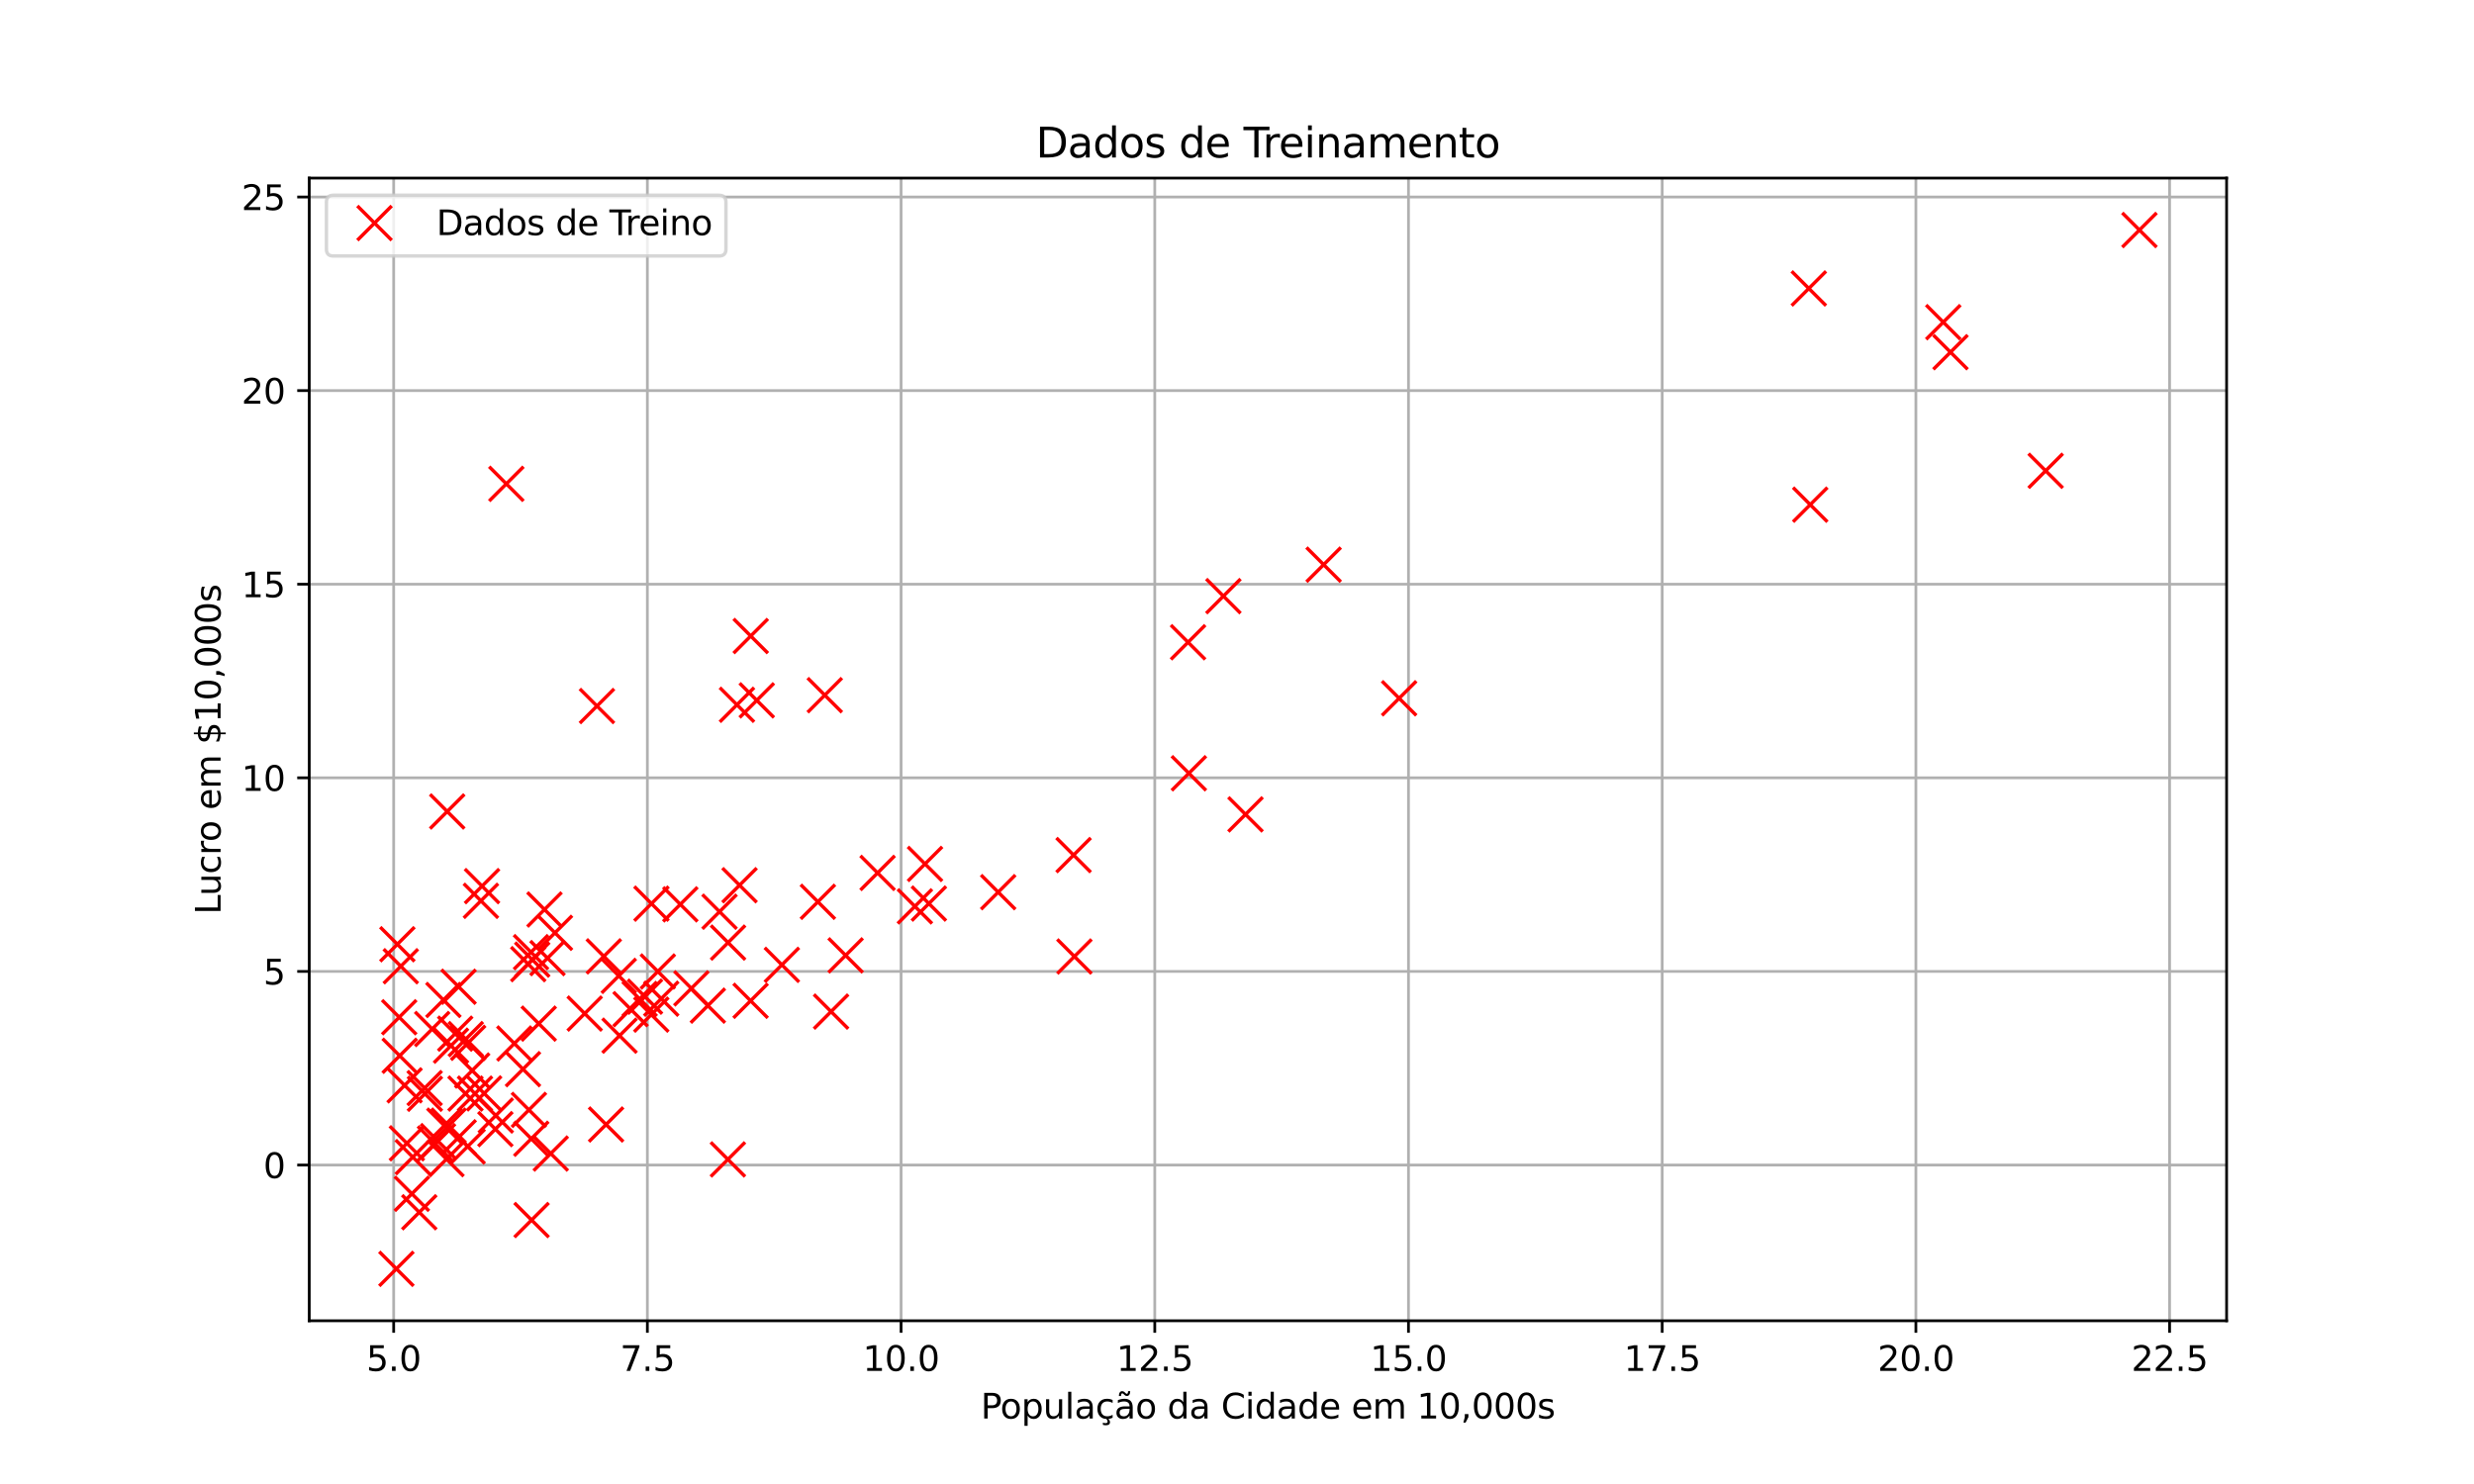 <?xml version="1.0" encoding="utf-8" standalone="no"?>
<!DOCTYPE svg PUBLIC "-//W3C//DTD SVG 1.1//EN"
  "http://www.w3.org/Graphics/SVG/1.1/DTD/svg11.dtd">
<svg xmlns:xlink="http://www.w3.org/1999/xlink" width="720pt" height="432pt" viewBox="0 0 720 432" xmlns="http://www.w3.org/2000/svg" version="1.1">
 <defs>
  <style type="text/css">*{stroke-linejoin: round; stroke-linecap: butt}</style>
 </defs>
 <g id="figure_1">
  <g id="patch_1">
   <path d="M 0 432 
L 720 432 
L 720 0 
L 0 0 
z
" style="fill: #ffffff"/>
  </g>
  <g id="axes_1">
   <g id="patch_2">
    <path d="M 90 384.48 
L 648 384.48 
L 648 51.84 
L 90 51.84 
z
" style="fill: #ffffff"/>
   </g>
   <g id="matplotlib.axis_1">
    <g id="xtick_1">
     <g id="line2d_1">
      <path d="M 114.569 384.48 
L 114.569 51.84 
" clip-path="url(#p5a720059ff)" style="fill: none; stroke: #b0b0b0; stroke-width: 0.8; stroke-linecap: square"/>
     </g>
     <g id="line2d_2">
      <defs>
       <path id="m216f04d766" d="M 0 0 
L 0 3.5 
" style="stroke: #000000; stroke-width: 0.8"/>
      </defs>
      <g>
       <use xlink:href="#m216f04d766" x="114.569" y="384.48" style="stroke: #000000; stroke-width: 0.8"/>
      </g>
     </g>
     <g id="text_1">
      <!-- 5.0 -->
      <g transform="translate(106.618 399.078) scale(0.1 -0.1)">
       <defs>
        <path id="DejaVuSans-35" d="M 691 4666 
L 3169 4666 
L 3169 4134 
L 1269 4134 
L 1269 2991 
Q 1406 3038 1543 3061 
Q 1681 3084 1819 3084 
Q 2600 3084 3056 2656 
Q 3513 2228 3513 1497 
Q 3513 744 3044 326 
Q 2575 -91 1722 -91 
Q 1428 -91 1123 -41 
Q 819 9 494 109 
L 494 744 
Q 775 591 1075 516 
Q 1375 441 1709 441 
Q 2250 441 2565 725 
Q 2881 1009 2881 1497 
Q 2881 1984 2565 2268 
Q 2250 2553 1709 2553 
Q 1456 2553 1204 2497 
Q 953 2441 691 2322 
L 691 4666 
z
" transform="scale(0.016)"/>
        <path id="DejaVuSans-2e" d="M 684 794 
L 1344 794 
L 1344 0 
L 684 0 
L 684 794 
z
" transform="scale(0.016)"/>
        <path id="DejaVuSans-30" d="M 2034 4250 
Q 1547 4250 1301 3770 
Q 1056 3291 1056 2328 
Q 1056 1369 1301 889 
Q 1547 409 2034 409 
Q 2525 409 2770 889 
Q 3016 1369 3016 2328 
Q 3016 3291 2770 3770 
Q 2525 4250 2034 4250 
z
M 2034 4750 
Q 2819 4750 3233 4129 
Q 3647 3509 3647 2328 
Q 3647 1150 3233 529 
Q 2819 -91 2034 -91 
Q 1250 -91 836 529 
Q 422 1150 422 2328 
Q 422 3509 836 4129 
Q 1250 4750 2034 4750 
z
" transform="scale(0.016)"/>
       </defs>
       <use xlink:href="#DejaVuSans-35"/>
       <use xlink:href="#DejaVuSans-2e" transform="translate(63.623 0)"/>
       <use xlink:href="#DejaVuSans-30" transform="translate(95.41 0)"/>
      </g>
     </g>
    </g>
    <g id="xtick_2">
     <g id="line2d_3">
      <path d="M 188.403 384.48 
L 188.403 51.84 
" clip-path="url(#p5a720059ff)" style="fill: none; stroke: #b0b0b0; stroke-width: 0.8; stroke-linecap: square"/>
     </g>
     <g id="line2d_4">
      <g>
       <use xlink:href="#m216f04d766" x="188.403" y="384.48" style="stroke: #000000; stroke-width: 0.8"/>
      </g>
     </g>
     <g id="text_2">
      <!-- 7.5 -->
      <g transform="translate(180.452 399.078) scale(0.1 -0.1)">
       <defs>
        <path id="DejaVuSans-37" d="M 525 4666 
L 3525 4666 
L 3525 4397 
L 1831 0 
L 1172 0 
L 2766 4134 
L 525 4134 
L 525 4666 
z
" transform="scale(0.016)"/>
       </defs>
       <use xlink:href="#DejaVuSans-37"/>
       <use xlink:href="#DejaVuSans-2e" transform="translate(63.623 0)"/>
       <use xlink:href="#DejaVuSans-35" transform="translate(95.41 0)"/>
      </g>
     </g>
    </g>
    <g id="xtick_3">
     <g id="line2d_5">
      <path d="M 262.237 384.48 
L 262.237 51.84 
" clip-path="url(#p5a720059ff)" style="fill: none; stroke: #b0b0b0; stroke-width: 0.8; stroke-linecap: square"/>
     </g>
     <g id="line2d_6">
      <g>
       <use xlink:href="#m216f04d766" x="262.237" y="384.48" style="stroke: #000000; stroke-width: 0.8"/>
      </g>
     </g>
     <g id="text_3">
      <!-- 10.0 -->
      <g transform="translate(251.105 399.078) scale(0.1 -0.1)">
       <defs>
        <path id="DejaVuSans-31" d="M 794 531 
L 1825 531 
L 1825 4091 
L 703 3866 
L 703 4441 
L 1819 4666 
L 2450 4666 
L 2450 531 
L 3481 531 
L 3481 0 
L 794 0 
L 794 531 
z
" transform="scale(0.016)"/>
       </defs>
       <use xlink:href="#DejaVuSans-31"/>
       <use xlink:href="#DejaVuSans-30" transform="translate(63.623 0)"/>
       <use xlink:href="#DejaVuSans-2e" transform="translate(127.246 0)"/>
       <use xlink:href="#DejaVuSans-30" transform="translate(159.033 0)"/>
      </g>
     </g>
    </g>
    <g id="xtick_4">
     <g id="line2d_7">
      <path d="M 336.071 384.48 
L 336.071 51.84 
" clip-path="url(#p5a720059ff)" style="fill: none; stroke: #b0b0b0; stroke-width: 0.8; stroke-linecap: square"/>
     </g>
     <g id="line2d_8">
      <g>
       <use xlink:href="#m216f04d766" x="336.071" y="384.48" style="stroke: #000000; stroke-width: 0.8"/>
      </g>
     </g>
     <g id="text_4">
      <!-- 12.5 -->
      <g transform="translate(324.939 399.078) scale(0.1 -0.1)">
       <defs>
        <path id="DejaVuSans-32" d="M 1228 531 
L 3431 531 
L 3431 0 
L 469 0 
L 469 531 
Q 828 903 1448 1529 
Q 2069 2156 2228 2338 
Q 2531 2678 2651 2914 
Q 2772 3150 2772 3378 
Q 2772 3750 2511 3984 
Q 2250 4219 1831 4219 
Q 1534 4219 1204 4116 
Q 875 4013 500 3803 
L 500 4441 
Q 881 4594 1212 4672 
Q 1544 4750 1819 4750 
Q 2544 4750 2975 4387 
Q 3406 4025 3406 3419 
Q 3406 3131 3298 2873 
Q 3191 2616 2906 2266 
Q 2828 2175 2409 1742 
Q 1991 1309 1228 531 
z
" transform="scale(0.016)"/>
       </defs>
       <use xlink:href="#DejaVuSans-31"/>
       <use xlink:href="#DejaVuSans-32" transform="translate(63.623 0)"/>
       <use xlink:href="#DejaVuSans-2e" transform="translate(127.246 0)"/>
       <use xlink:href="#DejaVuSans-35" transform="translate(159.033 0)"/>
      </g>
     </g>
    </g>
    <g id="xtick_5">
     <g id="line2d_9">
      <path d="M 409.906 384.48 
L 409.906 51.84 
" clip-path="url(#p5a720059ff)" style="fill: none; stroke: #b0b0b0; stroke-width: 0.8; stroke-linecap: square"/>
     </g>
     <g id="line2d_10">
      <g>
       <use xlink:href="#m216f04d766" x="409.906" y="384.48" style="stroke: #000000; stroke-width: 0.8"/>
      </g>
     </g>
     <g id="text_5">
      <!-- 15.0 -->
      <g transform="translate(398.773 399.078) scale(0.1 -0.1)">
       <use xlink:href="#DejaVuSans-31"/>
       <use xlink:href="#DejaVuSans-35" transform="translate(63.623 0)"/>
       <use xlink:href="#DejaVuSans-2e" transform="translate(127.246 0)"/>
       <use xlink:href="#DejaVuSans-30" transform="translate(159.033 0)"/>
      </g>
     </g>
    </g>
    <g id="xtick_6">
     <g id="line2d_11">
      <path d="M 483.74 384.48 
L 483.74 51.84 
" clip-path="url(#p5a720059ff)" style="fill: none; stroke: #b0b0b0; stroke-width: 0.8; stroke-linecap: square"/>
     </g>
     <g id="line2d_12">
      <g>
       <use xlink:href="#m216f04d766" x="483.74" y="384.48" style="stroke: #000000; stroke-width: 0.8"/>
      </g>
     </g>
     <g id="text_6">
      <!-- 17.5 -->
      <g transform="translate(472.607 399.078) scale(0.1 -0.1)">
       <use xlink:href="#DejaVuSans-31"/>
       <use xlink:href="#DejaVuSans-37" transform="translate(63.623 0)"/>
       <use xlink:href="#DejaVuSans-2e" transform="translate(127.246 0)"/>
       <use xlink:href="#DejaVuSans-35" transform="translate(159.033 0)"/>
      </g>
     </g>
    </g>
    <g id="xtick_7">
     <g id="line2d_13">
      <path d="M 557.574 384.48 
L 557.574 51.84 
" clip-path="url(#p5a720059ff)" style="fill: none; stroke: #b0b0b0; stroke-width: 0.8; stroke-linecap: square"/>
     </g>
     <g id="line2d_14">
      <g>
       <use xlink:href="#m216f04d766" x="557.574" y="384.48" style="stroke: #000000; stroke-width: 0.8"/>
      </g>
     </g>
     <g id="text_7">
      <!-- 20.0 -->
      <g transform="translate(546.441 399.078) scale(0.1 -0.1)">
       <use xlink:href="#DejaVuSans-32"/>
       <use xlink:href="#DejaVuSans-30" transform="translate(63.623 0)"/>
       <use xlink:href="#DejaVuSans-2e" transform="translate(127.246 0)"/>
       <use xlink:href="#DejaVuSans-30" transform="translate(159.033 0)"/>
      </g>
     </g>
    </g>
    <g id="xtick_8">
     <g id="line2d_15">
      <path d="M 631.408 384.48 
L 631.408 51.84 
" clip-path="url(#p5a720059ff)" style="fill: none; stroke: #b0b0b0; stroke-width: 0.8; stroke-linecap: square"/>
     </g>
     <g id="line2d_16">
      <g>
       <use xlink:href="#m216f04d766" x="631.408" y="384.48" style="stroke: #000000; stroke-width: 0.8"/>
      </g>
     </g>
     <g id="text_8">
      <!-- 22.5 -->
      <g transform="translate(620.275 399.078) scale(0.1 -0.1)">
       <use xlink:href="#DejaVuSans-32"/>
       <use xlink:href="#DejaVuSans-32" transform="translate(63.623 0)"/>
       <use xlink:href="#DejaVuSans-2e" transform="translate(127.246 0)"/>
       <use xlink:href="#DejaVuSans-35" transform="translate(159.033 0)"/>
      </g>
     </g>
    </g>
    <g id="text_9">
     <!-- População da Cidade em 10,000s -->
     <g transform="translate(285.427 412.927) scale(0.1 -0.1)">
      <defs>
       <path id="DejaVuSans-50" d="M 1259 4147 
L 1259 2394 
L 2053 2394 
Q 2494 2394 2734 2622 
Q 2975 2850 2975 3272 
Q 2975 3691 2734 3919 
Q 2494 4147 2053 4147 
L 1259 4147 
z
M 628 4666 
L 2053 4666 
Q 2838 4666 3239 4311 
Q 3641 3956 3641 3272 
Q 3641 2581 3239 2228 
Q 2838 1875 2053 1875 
L 1259 1875 
L 1259 0 
L 628 0 
L 628 4666 
z
" transform="scale(0.016)"/>
       <path id="DejaVuSans-6f" d="M 1959 3097 
Q 1497 3097 1228 2736 
Q 959 2375 959 1747 
Q 959 1119 1226 758 
Q 1494 397 1959 397 
Q 2419 397 2687 759 
Q 2956 1122 2956 1747 
Q 2956 2369 2687 2733 
Q 2419 3097 1959 3097 
z
M 1959 3584 
Q 2709 3584 3137 3096 
Q 3566 2609 3566 1747 
Q 3566 888 3137 398 
Q 2709 -91 1959 -91 
Q 1206 -91 779 398 
Q 353 888 353 1747 
Q 353 2609 779 3096 
Q 1206 3584 1959 3584 
z
" transform="scale(0.016)"/>
       <path id="DejaVuSans-70" d="M 1159 525 
L 1159 -1331 
L 581 -1331 
L 581 3500 
L 1159 3500 
L 1159 2969 
Q 1341 3281 1617 3432 
Q 1894 3584 2278 3584 
Q 2916 3584 3314 3078 
Q 3713 2572 3713 1747 
Q 3713 922 3314 415 
Q 2916 -91 2278 -91 
Q 1894 -91 1617 61 
Q 1341 213 1159 525 
z
M 3116 1747 
Q 3116 2381 2855 2742 
Q 2594 3103 2138 3103 
Q 1681 3103 1420 2742 
Q 1159 2381 1159 1747 
Q 1159 1113 1420 752 
Q 1681 391 2138 391 
Q 2594 391 2855 752 
Q 3116 1113 3116 1747 
z
" transform="scale(0.016)"/>
       <path id="DejaVuSans-75" d="M 544 1381 
L 544 3500 
L 1119 3500 
L 1119 1403 
Q 1119 906 1312 657 
Q 1506 409 1894 409 
Q 2359 409 2629 706 
Q 2900 1003 2900 1516 
L 2900 3500 
L 3475 3500 
L 3475 0 
L 2900 0 
L 2900 538 
Q 2691 219 2414 64 
Q 2138 -91 1772 -91 
Q 1169 -91 856 284 
Q 544 659 544 1381 
z
M 1991 3584 
L 1991 3584 
z
" transform="scale(0.016)"/>
       <path id="DejaVuSans-6c" d="M 603 4863 
L 1178 4863 
L 1178 0 
L 603 0 
L 603 4863 
z
" transform="scale(0.016)"/>
       <path id="DejaVuSans-61" d="M 2194 1759 
Q 1497 1759 1228 1600 
Q 959 1441 959 1056 
Q 959 750 1161 570 
Q 1363 391 1709 391 
Q 2188 391 2477 730 
Q 2766 1069 2766 1631 
L 2766 1759 
L 2194 1759 
z
M 3341 1997 
L 3341 0 
L 2766 0 
L 2766 531 
Q 2569 213 2275 61 
Q 1981 -91 1556 -91 
Q 1019 -91 701 211 
Q 384 513 384 1019 
Q 384 1609 779 1909 
Q 1175 2209 1959 2209 
L 2766 2209 
L 2766 2266 
Q 2766 2663 2505 2880 
Q 2244 3097 1772 3097 
Q 1472 3097 1187 3025 
Q 903 2953 641 2809 
L 641 3341 
Q 956 3463 1253 3523 
Q 1550 3584 1831 3584 
Q 2591 3584 2966 3190 
Q 3341 2797 3341 1997 
z
" transform="scale(0.016)"/>
       <path id="DejaVuSans-e7" d="M 3122 3366 
L 3122 2828 
Q 2878 2963 2633 3030 
Q 2388 3097 2138 3097 
Q 1578 3097 1268 2742 
Q 959 2388 959 1747 
Q 959 1106 1268 751 
Q 1578 397 2138 397 
Q 2388 397 2633 464 
Q 2878 531 3122 666 
L 3122 134 
Q 2881 22 2623 -34 
Q 2366 -91 2075 -91 
Q 1284 -91 818 406 
Q 353 903 353 1747 
Q 353 2603 823 3093 
Q 1294 3584 2113 3584 
Q 2378 3584 2631 3529 
Q 2884 3475 3122 3366 
z
M 2309 0 
Q 2481 -194 2565 -358 
Q 2650 -522 2650 -672 
Q 2650 -950 2462 -1092 
Q 2275 -1234 1906 -1234 
Q 1763 -1234 1627 -1215 
Q 1491 -1197 1356 -1159 
L 1356 -750 
Q 1463 -803 1578 -826 
Q 1694 -850 1841 -850 
Q 2025 -850 2119 -775 
Q 2213 -700 2213 -556 
Q 2213 -463 2145 -327 
Q 2078 -191 1938 0 
L 2309 0 
z
" transform="scale(0.016)"/>
       <path id="DejaVuSans-e3" d="M 2194 1759 
Q 1497 1759 1228 1600 
Q 959 1441 959 1056 
Q 959 750 1161 570 
Q 1363 391 1709 391 
Q 2188 391 2477 730 
Q 2766 1069 2766 1631 
L 2766 1759 
L 2194 1759 
z
M 3341 1997 
L 3341 0 
L 2766 0 
L 2766 531 
Q 2569 213 2275 61 
Q 1981 -91 1556 -91 
Q 1019 -91 701 211 
Q 384 513 384 1019 
Q 384 1609 779 1909 
Q 1175 2209 1959 2209 
L 2766 2209 
L 2766 2266 
Q 2766 2663 2505 2880 
Q 2244 3097 1772 3097 
Q 1472 3097 1187 3025 
Q 903 2953 641 2809 
L 641 3341 
Q 956 3463 1253 3523 
Q 1550 3584 1831 3584 
Q 2591 3584 2966 3190 
Q 3341 2797 3341 1997 
z
M 1844 4281 
L 1666 4453 
Q 1597 4516 1545 4545 
Q 1494 4575 1453 4575 
Q 1334 4575 1278 4461 
Q 1222 4347 1216 4091 
L 825 4091 
Q 831 4513 990 4742 
Q 1150 4972 1434 4972 
Q 1553 4972 1653 4928 
Q 1753 4884 1869 4781 
L 2047 4609 
Q 2116 4547 2167 4517 
Q 2219 4488 2259 4488 
Q 2378 4488 2434 4602 
Q 2491 4716 2497 4972 
L 2888 4972 
Q 2881 4550 2722 4320 
Q 2563 4091 2278 4091 
Q 2159 4091 2059 4134 
Q 1959 4178 1844 4281 
z
" transform="scale(0.016)"/>
       <path id="DejaVuSans-20" transform="scale(0.016)"/>
       <path id="DejaVuSans-64" d="M 2906 2969 
L 2906 4863 
L 3481 4863 
L 3481 0 
L 2906 0 
L 2906 525 
Q 2725 213 2448 61 
Q 2172 -91 1784 -91 
Q 1150 -91 751 415 
Q 353 922 353 1747 
Q 353 2572 751 3078 
Q 1150 3584 1784 3584 
Q 2172 3584 2448 3432 
Q 2725 3281 2906 2969 
z
M 947 1747 
Q 947 1113 1208 752 
Q 1469 391 1925 391 
Q 2381 391 2643 752 
Q 2906 1113 2906 1747 
Q 2906 2381 2643 2742 
Q 2381 3103 1925 3103 
Q 1469 3103 1208 2742 
Q 947 2381 947 1747 
z
" transform="scale(0.016)"/>
       <path id="DejaVuSans-43" d="M 4122 4306 
L 4122 3641 
Q 3803 3938 3442 4084 
Q 3081 4231 2675 4231 
Q 1875 4231 1450 3742 
Q 1025 3253 1025 2328 
Q 1025 1406 1450 917 
Q 1875 428 2675 428 
Q 3081 428 3442 575 
Q 3803 722 4122 1019 
L 4122 359 
Q 3791 134 3420 21 
Q 3050 -91 2638 -91 
Q 1578 -91 968 557 
Q 359 1206 359 2328 
Q 359 3453 968 4101 
Q 1578 4750 2638 4750 
Q 3056 4750 3426 4639 
Q 3797 4528 4122 4306 
z
" transform="scale(0.016)"/>
       <path id="DejaVuSans-69" d="M 603 3500 
L 1178 3500 
L 1178 0 
L 603 0 
L 603 3500 
z
M 603 4863 
L 1178 4863 
L 1178 4134 
L 603 4134 
L 603 4863 
z
" transform="scale(0.016)"/>
       <path id="DejaVuSans-65" d="M 3597 1894 
L 3597 1613 
L 953 1613 
Q 991 1019 1311 708 
Q 1631 397 2203 397 
Q 2534 397 2845 478 
Q 3156 559 3463 722 
L 3463 178 
Q 3153 47 2828 -22 
Q 2503 -91 2169 -91 
Q 1331 -91 842 396 
Q 353 884 353 1716 
Q 353 2575 817 3079 
Q 1281 3584 2069 3584 
Q 2775 3584 3186 3129 
Q 3597 2675 3597 1894 
z
M 3022 2063 
Q 3016 2534 2758 2815 
Q 2500 3097 2075 3097 
Q 1594 3097 1305 2825 
Q 1016 2553 972 2059 
L 3022 2063 
z
" transform="scale(0.016)"/>
       <path id="DejaVuSans-6d" d="M 3328 2828 
Q 3544 3216 3844 3400 
Q 4144 3584 4550 3584 
Q 5097 3584 5394 3201 
Q 5691 2819 5691 2113 
L 5691 0 
L 5113 0 
L 5113 2094 
Q 5113 2597 4934 2840 
Q 4756 3084 4391 3084 
Q 3944 3084 3684 2787 
Q 3425 2491 3425 1978 
L 3425 0 
L 2847 0 
L 2847 2094 
Q 2847 2600 2669 2842 
Q 2491 3084 2119 3084 
Q 1678 3084 1418 2786 
Q 1159 2488 1159 1978 
L 1159 0 
L 581 0 
L 581 3500 
L 1159 3500 
L 1159 2956 
Q 1356 3278 1631 3431 
Q 1906 3584 2284 3584 
Q 2666 3584 2933 3390 
Q 3200 3197 3328 2828 
z
" transform="scale(0.016)"/>
       <path id="DejaVuSans-2c" d="M 750 794 
L 1409 794 
L 1409 256 
L 897 -744 
L 494 -744 
L 750 256 
L 750 794 
z
" transform="scale(0.016)"/>
       <path id="DejaVuSans-73" d="M 2834 3397 
L 2834 2853 
Q 2591 2978 2328 3040 
Q 2066 3103 1784 3103 
Q 1356 3103 1142 2972 
Q 928 2841 928 2578 
Q 928 2378 1081 2264 
Q 1234 2150 1697 2047 
L 1894 2003 
Q 2506 1872 2764 1633 
Q 3022 1394 3022 966 
Q 3022 478 2636 193 
Q 2250 -91 1575 -91 
Q 1294 -91 989 -36 
Q 684 19 347 128 
L 347 722 
Q 666 556 975 473 
Q 1284 391 1588 391 
Q 1994 391 2212 530 
Q 2431 669 2431 922 
Q 2431 1156 2273 1281 
Q 2116 1406 1581 1522 
L 1381 1569 
Q 847 1681 609 1914 
Q 372 2147 372 2553 
Q 372 3047 722 3315 
Q 1072 3584 1716 3584 
Q 2034 3584 2315 3537 
Q 2597 3491 2834 3397 
z
" transform="scale(0.016)"/>
      </defs>
      <use xlink:href="#DejaVuSans-50"/>
      <use xlink:href="#DejaVuSans-6f" transform="translate(56.678 0)"/>
      <use xlink:href="#DejaVuSans-70" transform="translate(117.859 0)"/>
      <use xlink:href="#DejaVuSans-75" transform="translate(181.336 0)"/>
      <use xlink:href="#DejaVuSans-6c" transform="translate(244.715 0)"/>
      <use xlink:href="#DejaVuSans-61" transform="translate(272.498 0)"/>
      <use xlink:href="#DejaVuSans-e7" transform="translate(333.777 0)"/>
      <use xlink:href="#DejaVuSans-e3" transform="translate(388.758 0)"/>
      <use xlink:href="#DejaVuSans-6f" transform="translate(450.037 0)"/>
      <use xlink:href="#DejaVuSans-20" transform="translate(511.219 0)"/>
      <use xlink:href="#DejaVuSans-64" transform="translate(543.006 0)"/>
      <use xlink:href="#DejaVuSans-61" transform="translate(606.482 0)"/>
      <use xlink:href="#DejaVuSans-20" transform="translate(667.762 0)"/>
      <use xlink:href="#DejaVuSans-43" transform="translate(699.549 0)"/>
      <use xlink:href="#DejaVuSans-69" transform="translate(769.373 0)"/>
      <use xlink:href="#DejaVuSans-64" transform="translate(797.156 0)"/>
      <use xlink:href="#DejaVuSans-61" transform="translate(860.633 0)"/>
      <use xlink:href="#DejaVuSans-64" transform="translate(921.912 0)"/>
      <use xlink:href="#DejaVuSans-65" transform="translate(985.389 0)"/>
      <use xlink:href="#DejaVuSans-20" transform="translate(1046.912 0)"/>
      <use xlink:href="#DejaVuSans-65" transform="translate(1078.699 0)"/>
      <use xlink:href="#DejaVuSans-6d" transform="translate(1140.223 0)"/>
      <use xlink:href="#DejaVuSans-20" transform="translate(1237.635 0)"/>
      <use xlink:href="#DejaVuSans-31" transform="translate(1269.422 0)"/>
      <use xlink:href="#DejaVuSans-30" transform="translate(1333.045 0)"/>
      <use xlink:href="#DejaVuSans-2c" transform="translate(1396.668 0)"/>
      <use xlink:href="#DejaVuSans-30" transform="translate(1428.455 0)"/>
      <use xlink:href="#DejaVuSans-30" transform="translate(1492.078 0)"/>
      <use xlink:href="#DejaVuSans-30" transform="translate(1555.701 0)"/>
      <use xlink:href="#DejaVuSans-73" transform="translate(1619.324 0)"/>
     </g>
    </g>
   </g>
   <g id="matplotlib.axis_2">
    <g id="ytick_1">
     <g id="line2d_17">
      <path d="M 90 339.143 
L 648 339.143 
" clip-path="url(#p5a720059ff)" style="fill: none; stroke: #b0b0b0; stroke-width: 0.8; stroke-linecap: square"/>
     </g>
     <g id="line2d_18">
      <defs>
       <path id="me961e39408" d="M 0 0 
L -3.5 0 
" style="stroke: #000000; stroke-width: 0.8"/>
      </defs>
      <g>
       <use xlink:href="#me961e39408" x="90" y="339.143" style="stroke: #000000; stroke-width: 0.8"/>
      </g>
     </g>
     <g id="text_10">
      <!-- 0 -->
      <g transform="translate(76.638 342.943) scale(0.1 -0.1)">
       <use xlink:href="#DejaVuSans-30"/>
      </g>
     </g>
    </g>
    <g id="ytick_2">
     <g id="line2d_19">
      <path d="M 90 282.784 
L 648 282.784 
" clip-path="url(#p5a720059ff)" style="fill: none; stroke: #b0b0b0; stroke-width: 0.8; stroke-linecap: square"/>
     </g>
     <g id="line2d_20">
      <g>
       <use xlink:href="#me961e39408" x="90" y="282.784" style="stroke: #000000; stroke-width: 0.8"/>
      </g>
     </g>
     <g id="text_11">
      <!-- 5 -->
      <g transform="translate(76.638 286.583) scale(0.1 -0.1)">
       <use xlink:href="#DejaVuSans-35"/>
      </g>
     </g>
    </g>
    <g id="ytick_3">
     <g id="line2d_21">
      <path d="M 90 226.424 
L 648 226.424 
" clip-path="url(#p5a720059ff)" style="fill: none; stroke: #b0b0b0; stroke-width: 0.8; stroke-linecap: square"/>
     </g>
     <g id="line2d_22">
      <g>
       <use xlink:href="#me961e39408" x="90" y="226.424" style="stroke: #000000; stroke-width: 0.8"/>
      </g>
     </g>
     <g id="text_12">
      <!-- 10 -->
      <g transform="translate(70.275 230.223) scale(0.1 -0.1)">
       <use xlink:href="#DejaVuSans-31"/>
       <use xlink:href="#DejaVuSans-30" transform="translate(63.623 0)"/>
      </g>
     </g>
    </g>
    <g id="ytick_4">
     <g id="line2d_23">
      <path d="M 90 170.064 
L 648 170.064 
" clip-path="url(#p5a720059ff)" style="fill: none; stroke: #b0b0b0; stroke-width: 0.8; stroke-linecap: square"/>
     </g>
     <g id="line2d_24">
      <g>
       <use xlink:href="#me961e39408" x="90" y="170.064" style="stroke: #000000; stroke-width: 0.8"/>
      </g>
     </g>
     <g id="text_13">
      <!-- 15 -->
      <g transform="translate(70.275 173.864) scale(0.1 -0.1)">
       <use xlink:href="#DejaVuSans-31"/>
       <use xlink:href="#DejaVuSans-35" transform="translate(63.623 0)"/>
      </g>
     </g>
    </g>
    <g id="ytick_5">
     <g id="line2d_25">
      <path d="M 90 113.705 
L 648 113.705 
" clip-path="url(#p5a720059ff)" style="fill: none; stroke: #b0b0b0; stroke-width: 0.8; stroke-linecap: square"/>
     </g>
     <g id="line2d_26">
      <g>
       <use xlink:href="#me961e39408" x="90" y="113.705" style="stroke: #000000; stroke-width: 0.8"/>
      </g>
     </g>
     <g id="text_14">
      <!-- 20 -->
      <g transform="translate(70.275 117.504) scale(0.1 -0.1)">
       <use xlink:href="#DejaVuSans-32"/>
       <use xlink:href="#DejaVuSans-30" transform="translate(63.623 0)"/>
      </g>
     </g>
    </g>
    <g id="ytick_6">
     <g id="line2d_27">
      <path d="M 90 57.345 
L 648 57.345 
" clip-path="url(#p5a720059ff)" style="fill: none; stroke: #b0b0b0; stroke-width: 0.8; stroke-linecap: square"/>
     </g>
     <g id="line2d_28">
      <g>
       <use xlink:href="#me961e39408" x="90" y="57.345" style="stroke: #000000; stroke-width: 0.8"/>
      </g>
     </g>
     <g id="text_15">
      <!-- 25 -->
      <g transform="translate(70.275 61.144) scale(0.1 -0.1)">
       <use xlink:href="#DejaVuSans-32"/>
       <use xlink:href="#DejaVuSans-35" transform="translate(63.623 0)"/>
      </g>
     </g>
    </g>
    <g id="text_16">
     <!-- Lucro em $10,000s -->
     <g transform="translate(64.195 266.185) rotate(-90) scale(0.1 -0.1)">
      <defs>
       <path id="DejaVuSans-4c" d="M 628 4666 
L 1259 4666 
L 1259 531 
L 3531 531 
L 3531 0 
L 628 0 
L 628 4666 
z
" transform="scale(0.016)"/>
       <path id="DejaVuSans-63" d="M 3122 3366 
L 3122 2828 
Q 2878 2963 2633 3030 
Q 2388 3097 2138 3097 
Q 1578 3097 1268 2742 
Q 959 2388 959 1747 
Q 959 1106 1268 751 
Q 1578 397 2138 397 
Q 2388 397 2633 464 
Q 2878 531 3122 666 
L 3122 134 
Q 2881 22 2623 -34 
Q 2366 -91 2075 -91 
Q 1284 -91 818 406 
Q 353 903 353 1747 
Q 353 2603 823 3093 
Q 1294 3584 2113 3584 
Q 2378 3584 2631 3529 
Q 2884 3475 3122 3366 
z
" transform="scale(0.016)"/>
       <path id="DejaVuSans-72" d="M 2631 2963 
Q 2534 3019 2420 3045 
Q 2306 3072 2169 3072 
Q 1681 3072 1420 2755 
Q 1159 2438 1159 1844 
L 1159 0 
L 581 0 
L 581 3500 
L 1159 3500 
L 1159 2956 
Q 1341 3275 1631 3429 
Q 1922 3584 2338 3584 
Q 2397 3584 2469 3576 
Q 2541 3569 2628 3553 
L 2631 2963 
z
" transform="scale(0.016)"/>
       <path id="DejaVuSans-24" d="M 2163 -941 
L 1850 -941 
L 1847 0 
Q 1519 6 1191 76 
Q 863 147 531 288 
L 531 850 
Q 850 650 1176 548 
Q 1503 447 1850 444 
L 1850 1869 
Q 1159 1981 845 2250 
Q 531 2519 531 2988 
Q 531 3497 872 3790 
Q 1213 4084 1850 4128 
L 1850 4863 
L 2163 4863 
L 2163 4138 
Q 2453 4125 2725 4076 
Q 2997 4028 3256 3944 
L 3256 3397 
Q 2997 3528 2723 3600 
Q 2450 3672 2163 3684 
L 2163 2350 
Q 2872 2241 3206 1959 
Q 3541 1678 3541 1191 
Q 3541 663 3186 358 
Q 2831 53 2163 6 
L 2163 -941 
z
M 1850 2406 
L 1850 3688 
Q 1488 3647 1297 3481 
Q 1106 3316 1106 3041 
Q 1106 2772 1282 2622 
Q 1459 2472 1850 2406 
z
M 2163 1806 
L 2163 453 
Q 2559 506 2761 678 
Q 2963 850 2963 1131 
Q 2963 1406 2770 1568 
Q 2578 1731 2163 1806 
z
" transform="scale(0.016)"/>
      </defs>
      <use xlink:href="#DejaVuSans-4c"/>
      <use xlink:href="#DejaVuSans-75" transform="translate(53.963 0)"/>
      <use xlink:href="#DejaVuSans-63" transform="translate(117.342 0)"/>
      <use xlink:href="#DejaVuSans-72" transform="translate(172.322 0)"/>
      <use xlink:href="#DejaVuSans-6f" transform="translate(211.186 0)"/>
      <use xlink:href="#DejaVuSans-20" transform="translate(272.367 0)"/>
      <use xlink:href="#DejaVuSans-65" transform="translate(304.154 0)"/>
      <use xlink:href="#DejaVuSans-6d" transform="translate(365.678 0)"/>
      <use xlink:href="#DejaVuSans-20" transform="translate(463.09 0)"/>
      <use xlink:href="#DejaVuSans-24" transform="translate(494.877 0)"/>
      <use xlink:href="#DejaVuSans-31" transform="translate(558.5 0)"/>
      <use xlink:href="#DejaVuSans-30" transform="translate(622.123 0)"/>
      <use xlink:href="#DejaVuSans-2c" transform="translate(685.746 0)"/>
      <use xlink:href="#DejaVuSans-30" transform="translate(717.533 0)"/>
      <use xlink:href="#DejaVuSans-30" transform="translate(781.156 0)"/>
      <use xlink:href="#DejaVuSans-30" transform="translate(844.779 0)"/>
      <use xlink:href="#DejaVuSans-73" transform="translate(908.402 0)"/>
     </g>
    </g>
   </g>
   <g id="line2d_29">
    <defs>
     <path id="m8a07e84474" d="M -5 5 
L 5 -5 
M -5 -5 
L 5 5 
" style="stroke: #ff0000"/>
    </defs>
    <g clip-path="url(#p5a720059ff)">
     <use xlink:href="#m8a07e84474" x="147.354" y="140.848" style="fill: #ff0000; stroke: #ff0000"/>
     <use xlink:href="#m8a07e84474" x="130.154" y="236.228" style="fill: #ff0000; stroke: #ff0000"/>
     <use xlink:href="#m8a07e84474" x="218.486" y="185.146" style="fill: #ff0000; stroke: #ff0000"/>
     <use xlink:href="#m8a07e84474" x="173.731" y="205.526" style="fill: #ff0000; stroke: #ff0000"/>
     <use xlink:href="#m8a07e84474" x="139.962" y="262.232" style="fill: #ff0000; stroke: #ff0000"/>
     <use xlink:href="#m8a07e84474" x="214.479" y="205.165" style="fill: #ff0000; stroke: #ff0000"/>
     <use xlink:href="#m8a07e84474" x="187.706" y="290.13" style="fill: #ff0000; stroke: #ff0000"/>
     <use xlink:href="#m8a07e84474" x="220.243" y="203.88" style="fill: #ff0000; stroke: #ff0000"/>
     <use xlink:href="#m8a07e84474" x="158.462" y="264.763" style="fill: #ff0000; stroke: #ff0000"/>
     <use xlink:href="#m8a07e84474" x="116.182" y="296.123" style="fill: #ff0000; stroke: #ff0000"/>
     <use xlink:href="#m8a07e84474" x="135.559" y="302.485" style="fill: #ff0000; stroke: #ff0000"/>
     <use xlink:href="#m8a07e84474" x="385.215" y="164.372" style="fill: #ff0000; stroke: #ff0000"/>
     <use xlink:href="#m8a07e84474" x="136.247" y="303.579" style="fill: #ff0000; stroke: #ff0000"/>
     <use xlink:href="#m8a07e84474" x="215.232" y="257.695" style="fill: #ff0000; stroke: #ff0000"/>
     <use xlink:href="#m8a07e84474" x="133.491" y="331.071" style="fill: #ff0000; stroke: #ff0000"/>
     <use xlink:href="#m8a07e84474" x="125.774" y="299.546" style="fill: #ff0000; stroke: #ff0000"/>
     <use xlink:href="#m8a07e84474" x="154.894" y="279.348" style="fill: #ff0000; stroke: #ff0000"/>
     <use xlink:href="#m8a07e84474" x="118.412" y="332.822" style="fill: #ff0000; stroke: #ff0000"/>
     <use xlink:href="#m8a07e84474" x="156.79" y="297.98" style="fill: #ff0000; stroke: #ff0000"/>
     <use xlink:href="#m8a07e84474" x="175.727" y="278.396" style="fill: #ff0000; stroke: #ff0000"/>
     <use xlink:href="#m8a07e84474" x="149.688" y="303.765" style="fill: #ff0000; stroke: #ff0000"/>
     <use xlink:href="#m8a07e84474" x="565.548" y="93.787" style="fill: #ff0000; stroke: #ff0000"/>
     <use xlink:href="#m8a07e84474" x="129.044" y="291.091" style="fill: #ff0000; stroke: #ff0000"/>
     <use xlink:href="#m8a07e84474" x="153.734" y="280.67" style="fill: #ff0000; stroke: #ff0000"/>
     <use xlink:href="#m8a07e84474" x="131.253" y="304.398" style="fill: #ff0000; stroke: #ff0000"/>
     <use xlink:href="#m8a07e84474" x="526.416" y="83.969" style="fill: #ff0000; stroke: #ff0000"/>
     <use xlink:href="#m8a07e84474" x="345.759" y="186.961" style="fill: #ff0000; stroke: #ff0000"/>
     <use xlink:href="#m8a07e84474" x="290.501" y="259.713" style="fill: #ff0000; stroke: #ff0000"/>
     <use xlink:href="#m8a07e84474" x="356.036" y="173.536" style="fill: #ff0000; stroke: #ff0000"/>
     <use xlink:href="#m8a07e84474" x="622.636" y="66.96" style="fill: #ff0000; stroke: #ff0000"/>
     <use xlink:href="#m8a07e84474" x="122.023" y="352.895" style="fill: #ff0000; stroke: #ff0000"/>
     <use xlink:href="#m8a07e84474" x="161.51" y="271.55" style="fill: #ff0000; stroke: #ff0000"/>
     <use xlink:href="#m8a07e84474" x="240.034" y="202.37" style="fill: #ff0000; stroke: #ff0000"/>
     <use xlink:href="#m8a07e84474" x="140.907" y="318.296" style="fill: #ff0000; stroke: #ff0000"/>
     <use xlink:href="#m8a07e84474" x="209.405" y="265.396" style="fill: #ff0000; stroke: #ff0000"/>
     <use xlink:href="#m8a07e84474" x="201.203" y="287.717" style="fill: #ff0000; stroke: #ff0000"/>
     <use xlink:href="#m8a07e84474" x="206.002" y="292.744" style="fill: #ff0000; stroke: #ff0000"/>
     <use xlink:href="#m8a07e84474" x="132.475" y="300.9" style="fill: #ff0000; stroke: #ff0000"/>
     <use xlink:href="#m8a07e84474" x="345.995" y="225.105" style="fill: #ff0000; stroke: #ff0000"/>
     <use xlink:href="#m8a07e84474" x="154.54" y="277.177" style="fill: #ff0000; stroke: #ff0000"/>
     <use xlink:href="#m8a07e84474" x="126.586" y="332.87" style="fill: #ff0000; stroke: #ff0000"/>
     <use xlink:href="#m8a07e84474" x="170.166" y="295.053" style="fill: #ff0000; stroke: #ff0000"/>
     <use xlink:href="#m8a07e84474" x="312.681" y="278.439" style="fill: #ff0000; stroke: #ff0000"/>
     <use xlink:href="#m8a07e84474" x="137.419" y="311.633" style="fill: #ff0000; stroke: #ff0000"/>
     <use xlink:href="#m8a07e84474" x="197.993" y="263.263" style="fill: #ff0000; stroke: #ff0000"/>
     <use xlink:href="#m8a07e84474" x="176.386" y="327.35" style="fill: #ff0000; stroke: #ff0000"/>
     <use xlink:href="#m8a07e84474" x="116.642" y="281.277" style="fill: #ff0000; stroke: #ff0000"/>
     <use xlink:href="#m8a07e84474" x="138.237" y="318.358" style="fill: #ff0000; stroke: #ff0000"/>
     <use xlink:href="#m8a07e84474" x="312.445" y="248.919" style="fill: #ff0000; stroke: #ff0000"/>
     <use xlink:href="#m8a07e84474" x="130.565" y="327.67" style="fill: #ff0000; stroke: #ff0000"/>
     <use xlink:href="#m8a07e84474" x="189.591" y="263.053" style="fill: #ff0000; stroke: #ff0000"/>
     <use xlink:href="#m8a07e84474" x="123.657" y="318.407" style="fill: #ff0000; stroke: #ff0000"/>
     <use xlink:href="#m8a07e84474" x="186.156" y="290.804" style="fill: #ff0000; stroke: #ff0000"/>
     <use xlink:href="#m8a07e84474" x="191.448" y="282.805" style="fill: #ff0000; stroke: #ff0000"/>
     <use xlink:href="#m8a07e84474" x="153.932" y="323.1" style="fill: #ff0000; stroke: #ff0000"/>
     <use xlink:href="#m8a07e84474" x="154.702" y="355.162" style="fill: #ff0000; stroke: #ff0000"/>
     <use xlink:href="#m8a07e84474" x="152.201" y="311.239" style="fill: #ff0000; stroke: #ff0000"/>
     <use xlink:href="#m8a07e84474" x="133.462" y="287.245" style="fill: #ff0000; stroke: #ff0000"/>
     <use xlink:href="#m8a07e84474" x="241.865" y="294.479" style="fill: #ff0000; stroke: #ff0000"/>
     <use xlink:href="#m8a07e84474" x="246.1" y="278.116" style="fill: #ff0000; stroke: #ff0000"/>
     <use xlink:href="#m8a07e84474" x="227.547" y="280.874" style="fill: #ff0000; stroke: #ff0000"/>
     <use xlink:href="#m8a07e84474" x="119.865" y="347.516" style="fill: #ff0000; stroke: #ff0000"/>
     <use xlink:href="#m8a07e84474" x="595.347" y="137.049" style="fill: #ff0000; stroke: #ff0000"/>
     <use xlink:href="#m8a07e84474" x="407.188" y="203.271" style="fill: #ff0000; stroke: #ff0000"/>
     <use xlink:href="#m8a07e84474" x="526.829" y="146.912" style="fill: #ff0000; stroke: #ff0000"/>
     <use xlink:href="#m8a07e84474" x="180.081" y="284.078" style="fill: #ff0000; stroke: #ff0000"/>
     <use xlink:href="#m8a07e84474" x="211.885" y="274.395" style="fill: #ff0000; stroke: #ff0000"/>
     <use xlink:href="#m8a07e84474" x="269.207" y="251.5" style="fill: #ff0000; stroke: #ff0000"/>
     <use xlink:href="#m8a07e84474" x="129.318" y="327.676" style="fill: #ff0000; stroke: #ff0000"/>
     <use xlink:href="#m8a07e84474" x="567.645" y="102.523" style="fill: #ff0000; stroke: #ff0000"/>
     <use xlink:href="#m8a07e84474" x="266.254" y="263.848" style="fill: #ff0000; stroke: #ff0000"/>
     <use xlink:href="#m8a07e84474" x="183.515" y="293.764" style="fill: #ff0000; stroke: #ff0000"/>
     <use xlink:href="#m8a07e84474" x="144.286" y="324.733" style="fill: #ff0000; stroke: #ff0000"/>
     <use xlink:href="#m8a07e84474" x="180.308" y="301.483" style="fill: #ff0000; stroke: #ff0000"/>
     <use xlink:href="#m8a07e84474" x="115.364" y="369.36" style="fill: #ff0000; stroke: #ff0000"/>
     <use xlink:href="#m8a07e84474" x="160.284" y="335.798" style="fill: #ff0000; stroke: #ff0000"/>
     <use xlink:href="#m8a07e84474" x="189.543" y="295.358" style="fill: #ff0000; stroke: #ff0000"/>
     <use xlink:href="#m8a07e84474" x="115.647" y="274.878" style="fill: #ff0000; stroke: #ff0000"/>
     <use xlink:href="#m8a07e84474" x="270.33" y="263.028" style="fill: #ff0000; stroke: #ff0000"/>
     <use xlink:href="#m8a07e84474" x="117.75" y="315.95" style="fill: #ff0000; stroke: #ff0000"/>
     <use xlink:href="#m8a07e84474" x="136.105" y="333.738" style="fill: #ff0000; stroke: #ff0000"/>
     <use xlink:href="#m8a07e84474" x="120.133" y="336.841" style="fill: #ff0000; stroke: #ff0000"/>
     <use xlink:href="#m8a07e84474" x="154.608" y="331.494" style="fill: #ff0000; stroke: #ff0000"/>
     <use xlink:href="#m8a07e84474" x="255.406" y="254.114" style="fill: #ff0000; stroke: #ff0000"/>
     <use xlink:href="#m8a07e84474" x="159.339" y="278.911" style="fill: #ff0000; stroke: #ff0000"/>
     <use xlink:href="#m8a07e84474" x="218.445" y="291.333" style="fill: #ff0000; stroke: #ff0000"/>
     <use xlink:href="#m8a07e84474" x="238.026" y="262.516" style="fill: #ff0000; stroke: #ff0000"/>
     <use xlink:href="#m8a07e84474" x="144.162" y="328.695" style="fill: #ff0000; stroke: #ff0000"/>
     <use xlink:href="#m8a07e84474" x="129.938" y="337.43" style="fill: #ff0000; stroke: #ff0000"/>
     <use xlink:href="#m8a07e84474" x="116.323" y="307.341" style="fill: #ff0000; stroke: #ff0000"/>
     <use xlink:href="#m8a07e84474" x="135.47" y="318.345" style="fill: #ff0000; stroke: #ff0000"/>
     <use xlink:href="#m8a07e84474" x="192.438" y="290.72" style="fill: #ff0000; stroke: #ff0000"/>
     <use xlink:href="#m8a07e84474" x="140.284" y="257.953" style="fill: #ff0000; stroke: #ff0000"/>
     <use xlink:href="#m8a07e84474" x="123.589" y="316.747" style="fill: #ff0000; stroke: #ff0000"/>
     <use xlink:href="#m8a07e84474" x="211.835" y="337.514" style="fill: #ff0000; stroke: #ff0000"/>
     <use xlink:href="#m8a07e84474" x="362.475" y="237.075" style="fill: #ff0000; stroke: #ff0000"/>
     <use xlink:href="#m8a07e84474" x="127.472" y="332.188" style="fill: #ff0000; stroke: #ff0000"/>
    </g>
   </g>
   <g id="patch_3">
    <path d="M 90 384.48 
L 90 51.84 
" style="fill: none; stroke: #000000; stroke-width: 0.8; stroke-linejoin: miter; stroke-linecap: square"/>
   </g>
   <g id="patch_4">
    <path d="M 648 384.48 
L 648 51.84 
" style="fill: none; stroke: #000000; stroke-width: 0.8; stroke-linejoin: miter; stroke-linecap: square"/>
   </g>
   <g id="patch_5">
    <path d="M 90 384.48 
L 648 384.48 
" style="fill: none; stroke: #000000; stroke-width: 0.8; stroke-linejoin: miter; stroke-linecap: square"/>
   </g>
   <g id="patch_6">
    <path d="M 90 51.84 
L 648 51.84 
" style="fill: none; stroke: #000000; stroke-width: 0.8; stroke-linejoin: miter; stroke-linecap: square"/>
   </g>
   <g id="text_17">
    <!-- Dados de Treinamento -->
    <g transform="translate(301.471 45.84) scale(0.12 -0.12)">
     <defs>
      <path id="DejaVuSans-44" d="M 1259 4147 
L 1259 519 
L 2022 519 
Q 2988 519 3436 956 
Q 3884 1394 3884 2338 
Q 3884 3275 3436 3711 
Q 2988 4147 2022 4147 
L 1259 4147 
z
M 628 4666 
L 1925 4666 
Q 3281 4666 3915 4102 
Q 4550 3538 4550 2338 
Q 4550 1131 3912 565 
Q 3275 0 1925 0 
L 628 0 
L 628 4666 
z
" transform="scale(0.016)"/>
      <path id="DejaVuSans-54" d="M -19 4666 
L 3928 4666 
L 3928 4134 
L 2272 4134 
L 2272 0 
L 1638 0 
L 1638 4134 
L -19 4134 
L -19 4666 
z
" transform="scale(0.016)"/>
      <path id="DejaVuSans-6e" d="M 3513 2113 
L 3513 0 
L 2938 0 
L 2938 2094 
Q 2938 2591 2744 2837 
Q 2550 3084 2163 3084 
Q 1697 3084 1428 2787 
Q 1159 2491 1159 1978 
L 1159 0 
L 581 0 
L 581 3500 
L 1159 3500 
L 1159 2956 
Q 1366 3272 1645 3428 
Q 1925 3584 2291 3584 
Q 2894 3584 3203 3211 
Q 3513 2838 3513 2113 
z
" transform="scale(0.016)"/>
      <path id="DejaVuSans-74" d="M 1172 4494 
L 1172 3500 
L 2356 3500 
L 2356 3053 
L 1172 3053 
L 1172 1153 
Q 1172 725 1289 603 
Q 1406 481 1766 481 
L 2356 481 
L 2356 0 
L 1766 0 
Q 1100 0 847 248 
Q 594 497 594 1153 
L 594 3053 
L 172 3053 
L 172 3500 
L 594 3500 
L 594 4494 
L 1172 4494 
z
" transform="scale(0.016)"/>
     </defs>
     <use xlink:href="#DejaVuSans-44"/>
     <use xlink:href="#DejaVuSans-61" transform="translate(77.002 0)"/>
     <use xlink:href="#DejaVuSans-64" transform="translate(138.281 0)"/>
     <use xlink:href="#DejaVuSans-6f" transform="translate(201.758 0)"/>
     <use xlink:href="#DejaVuSans-73" transform="translate(262.939 0)"/>
     <use xlink:href="#DejaVuSans-20" transform="translate(315.039 0)"/>
     <use xlink:href="#DejaVuSans-64" transform="translate(346.826 0)"/>
     <use xlink:href="#DejaVuSans-65" transform="translate(410.303 0)"/>
     <use xlink:href="#DejaVuSans-20" transform="translate(471.826 0)"/>
     <use xlink:href="#DejaVuSans-54" transform="translate(503.613 0)"/>
     <use xlink:href="#DejaVuSans-72" transform="translate(549.947 0)"/>
     <use xlink:href="#DejaVuSans-65" transform="translate(588.811 0)"/>
     <use xlink:href="#DejaVuSans-69" transform="translate(650.334 0)"/>
     <use xlink:href="#DejaVuSans-6e" transform="translate(678.117 0)"/>
     <use xlink:href="#DejaVuSans-61" transform="translate(741.496 0)"/>
     <use xlink:href="#DejaVuSans-6d" transform="translate(802.775 0)"/>
     <use xlink:href="#DejaVuSans-65" transform="translate(900.188 0)"/>
     <use xlink:href="#DejaVuSans-6e" transform="translate(961.711 0)"/>
     <use xlink:href="#DejaVuSans-74" transform="translate(1025.09 0)"/>
     <use xlink:href="#DejaVuSans-6f" transform="translate(1064.299 0)"/>
    </g>
   </g>
   <g id="legend_1">
    <g id="patch_7">
     <path d="M 97 74.518 
L 209.269 74.518 
Q 211.269 74.518 211.269 72.518 
L 211.269 58.84 
Q 211.269 56.84 209.269 56.84 
L 97 56.84 
Q 95 56.84 95 58.84 
L 95 72.518 
Q 95 74.518 97 74.518 
z
" style="fill: #ffffff; opacity: 0.8; stroke: #cccccc; stroke-linejoin: miter"/>
    </g>
    <g id="line2d_30">
     <g>
      <use xlink:href="#m8a07e84474" x="109" y="64.938" style="fill: #ff0000; stroke: #ff0000"/>
     </g>
    </g>
    <g id="text_18">
     <!-- Dados de Treino -->
     <g transform="translate(127 68.438) scale(0.1 -0.1)">
      <use xlink:href="#DejaVuSans-44"/>
      <use xlink:href="#DejaVuSans-61" transform="translate(77.002 0)"/>
      <use xlink:href="#DejaVuSans-64" transform="translate(138.281 0)"/>
      <use xlink:href="#DejaVuSans-6f" transform="translate(201.758 0)"/>
      <use xlink:href="#DejaVuSans-73" transform="translate(262.939 0)"/>
      <use xlink:href="#DejaVuSans-20" transform="translate(315.039 0)"/>
      <use xlink:href="#DejaVuSans-64" transform="translate(346.826 0)"/>
      <use xlink:href="#DejaVuSans-65" transform="translate(410.303 0)"/>
      <use xlink:href="#DejaVuSans-20" transform="translate(471.826 0)"/>
      <use xlink:href="#DejaVuSans-54" transform="translate(503.613 0)"/>
      <use xlink:href="#DejaVuSans-72" transform="translate(549.947 0)"/>
      <use xlink:href="#DejaVuSans-65" transform="translate(588.811 0)"/>
      <use xlink:href="#DejaVuSans-69" transform="translate(650.334 0)"/>
      <use xlink:href="#DejaVuSans-6e" transform="translate(678.117 0)"/>
      <use xlink:href="#DejaVuSans-6f" transform="translate(741.496 0)"/>
     </g>
    </g>
   </g>
  </g>
 </g>
 <defs>
  <clipPath id="p5a720059ff">
   <rect x="90" y="51.84" width="558" height="332.64"/>
  </clipPath>
 </defs>
</svg>
